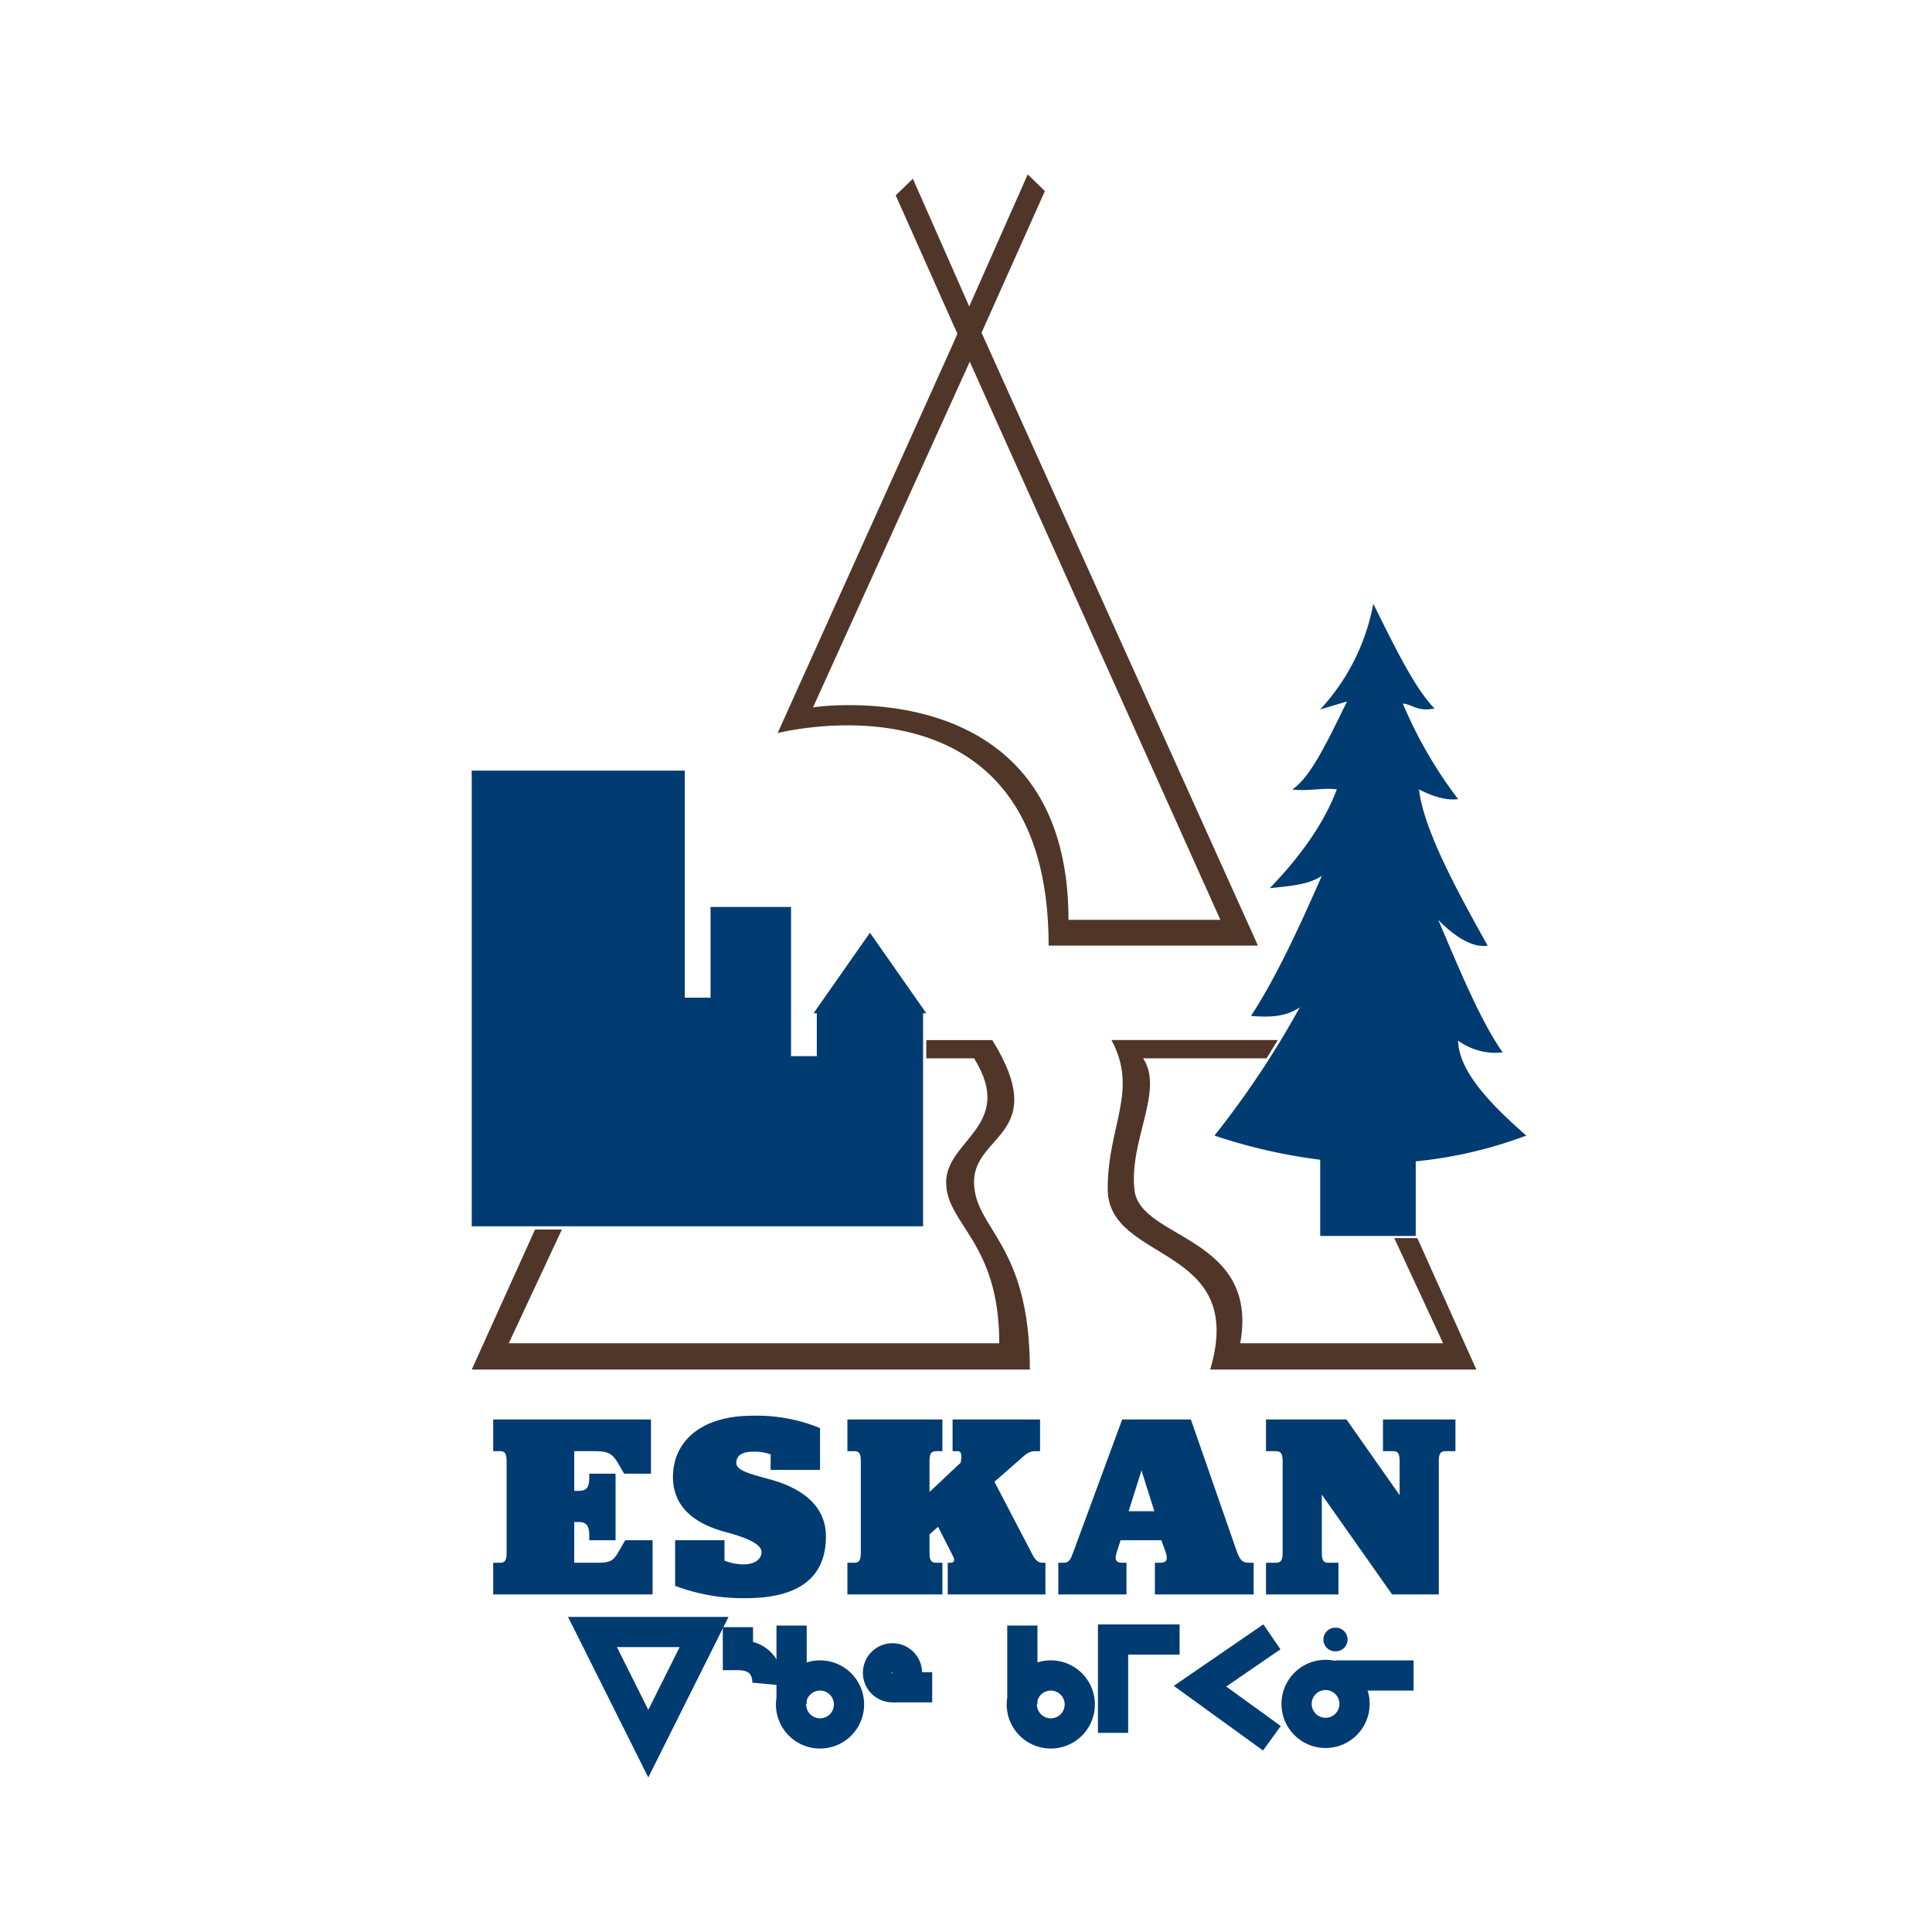 <svg xmlns="http://www.w3.org/2000/svg" width="5in" height="5in" viewBox="0 0 360 360"><defs><clipPath id="a"><path fill="none" d="M55.1 0h261.4v360H55.1z"/></clipPath></defs><path fill="#fff" d="M0 0h360v360H0z"/><g clip-path="url(#a)"><path fill="none" stroke="#003b71" stroke-miterlimit="10" stroke-width="5.63" d="M120.8 324.9l-10.4-20.8h20.8l-10.4 20.8z"/><g clip-path="url(#a)"><path fill="none" stroke="#003b71" stroke-miterlimit="10" stroke-width="5.63" d="M137.5 303.2v5.2c6 0 5.5 5.4 5.5 5.4m15.2 3.7a5.4 5.4 0 1 1-5.3-5.3 5.4 5.4 0 0 1 5.3 5.3zm-10.7-14.6v14.6m53.7 0a5.4 5.4 0 1 1-5.4-5.3 5.4 5.4 0 0 1 5.4 5.3zm-10.7-14.6v14.6m56.6 5.4a5.4 5.4 0 1 1 5.3-5.4 5.4 5.4 0 0 1-5.3 5.4zm16.3-10.7h-14.6"/><circle cx="166.3" cy="311.7" r="2.7" fill="none" stroke="#003b71" stroke-miterlimit="10" stroke-width="5.63"/><path fill="none" stroke="#003b71" stroke-miterlimit="10" stroke-width="5.63" d="M173.7 314.4h-7.4m53.5-8.9h-12.4v17.4M237 305l-13.4 9.2 13.4 9.7"/><path fill="#003b71" d="M251.1 305.5a2.2 2.2 0 0 1-2.3 2.2 2.2 2.2 0 0 1 0-4.4 2.2 2.2 0 0 1 2.3 2.2M91.9 291.2h1.2c1 0 1.3-.4 1.3-2v-16.8c0-1.6-.3-2-1.3-2h-1.2v-5.9h29.4v10.1h-5l-1.1-1.9c-1.2-2-1.9-2.3-4.9-2.3H107v7.4h.8c1.5 0 2-.6 2-2.5v-.7h4.9V287h-4.9v-.8c0-1.9-.5-2.6-2-2.6h-.8v7.6h3.6c3 0 3.6-.1 4.8-2.3l1.1-1.9h5.1v10.1H91.9zm33.9 4.3V287h9.2v3.8a9.8 9.8 0 0 0 3.5.7c2.2 0 3.4-1 3.4-2.3s-2.1-2.5-6.6-3.7-9.9-3.8-9.9-10.3 5.1-11.4 14.8-11.4a31.2 31.2 0 0 1 12.6 2.3v7.8h-9.2V271a9.1 9.1 0 0 0-3.3-.5c-2 0-3.1.7-3.1 2.1s2.4 2 6.4 3.1 10.3 3.8 10.3 10.6-4 11.5-15 11.5a36 36 0 0 1-13.1-2.3m32.1-4.3h1.2c1 0 1.3-.4 1.3-2v-16.8c0-1.6-.3-2-1.3-2h-1.2v-5.9h17.7v5.9h-1c-1.1 0-1.4.4-1.4 2v5.6c2.6-2.4 5.9-5.6 5.8-5.4s.6-2.2-.5-2.2h-1v-5.9h16.3v5.9h-.9c-.9 0-1.5.3-2.8 1.5l-4.8 4.2 7.2 13.8c.5.8.9 1.3 1.8 1.3h.5v5.9h-18.2v-5.9h.5c.8 0 .8-.6.5-1.2l-2.8-5.5-1.6 1.4v3.3c0 1.6.3 2 1.4 2h1v5.9h-17.7zm58.5-4.2h-7.6l-.7 2.2c-.5 1.6-.1 2 1.2 2h.6v5.9h-12.7v-5.9h.8c1.2 0 1.4-.4 2-2l9.1-24.7h12.8l8.6 24.7c.6 1.6 1.1 2 2.3 2h.8v5.9h-18.4v-5.9h.8c1.3 0 1.7-.4 1.2-2zm-6.1-5.4h4.8l-2.4-7.6zm40.6-17.1l9.9 14.1v-6.2c0-1.6-.3-2-1.3-2h-1.8v-5.9h13.5v5.9h-1.7c-1.1 0-1.4.4-1.4 2v24.7h-8.7l-13.1-18.6v10.7c0 1.6.3 2 1.3 2h1.8v5.9h-13.5v-5.9h1.7c1.1 0 1.4-.4 1.4-2v-16.8c0-1.6-.3-2-1.4-2h-1.7v-5.9zm20.8-70.6a11.8 11.8 0 0 0 8.3 2.2c-3.9-5.6-7.3-13.6-12-24.7 2.8 2.9 6.3 5.3 9.2 4.8-6.1-10.9-11.9-21.7-12.8-29.1 2.6 1.3 5.1 2.1 7.3 1.8a80.9 80.9 0 0 1-10.3-17.8c1.7.1 2.8 1.6 5.9.9-3.6-3.6-7.5-11.6-11.4-19.5a39.7 39.7 0 0 1-9.9 19.7l5-1.5c-3.4 6.9-6.7 14.1-10.2 16.4 3 .4 5.9-.4 8.3 0-2.4 6.3-6.7 12.4-12.5 18.4 3.6-.4 7.2-.6 9.7-2.3-4.5 10.3-8.9 19.6-13.2 26.1 3.3.3 6.5.2 9.1-1.6a170.9 170.9 0 0 1-15.9 23.9 101.6 101.6 0 0 0 19.7 4.5v14.2h17.8v-13.9a80.9 80.9 0 0 0 20.6-4.8c-7.1-6.2-12.6-12.2-12.7-17.7"/><path fill="#503629" d="M182.9 62l11.8-26.4-3.2-3.1-10.9 24.6-10.5-23.8-3.2 3.1 11.5 25.8-1.6 3.6-31.9 70.8s50.5-13.1 50.5 39.6h39zm-31.4 69.8l29.2-64.4 46.7 104h-28.3c0-46.9-47.6-39.6-47.6-39.6"/><path fill="#003b71" d="M162.1 173.8l-10.5 15h.6v8h-4.8V169h-15v16.9h-4.8v-42.3H87.9v84.9H172v-39.7h.6l-10.5-15z"/><path fill="#503629" d="M191.9 255.2c0-23.7-10.4-26.1-10.4-35s14.3-8.8 3.4-26.4h-12.3v3.4h8.9c7.8 12.5-5.2 15.2-5.2 23.1s9.9 11 9.9 30H94.8l9.9-21.2h-5l-11.8 26.1zm83.2 0l-11-24.5h-4.3l9.1 19.6h-37.8c3.6-20-18.6-19.3-19.7-28.5s5.6-18.6 1.6-24.6h23l2.1-3.4h-31c5.1 9.4-.7 16-.7 27.7 0 14 26.1 10.2 19.1 33.7z"/></g></g></svg>
